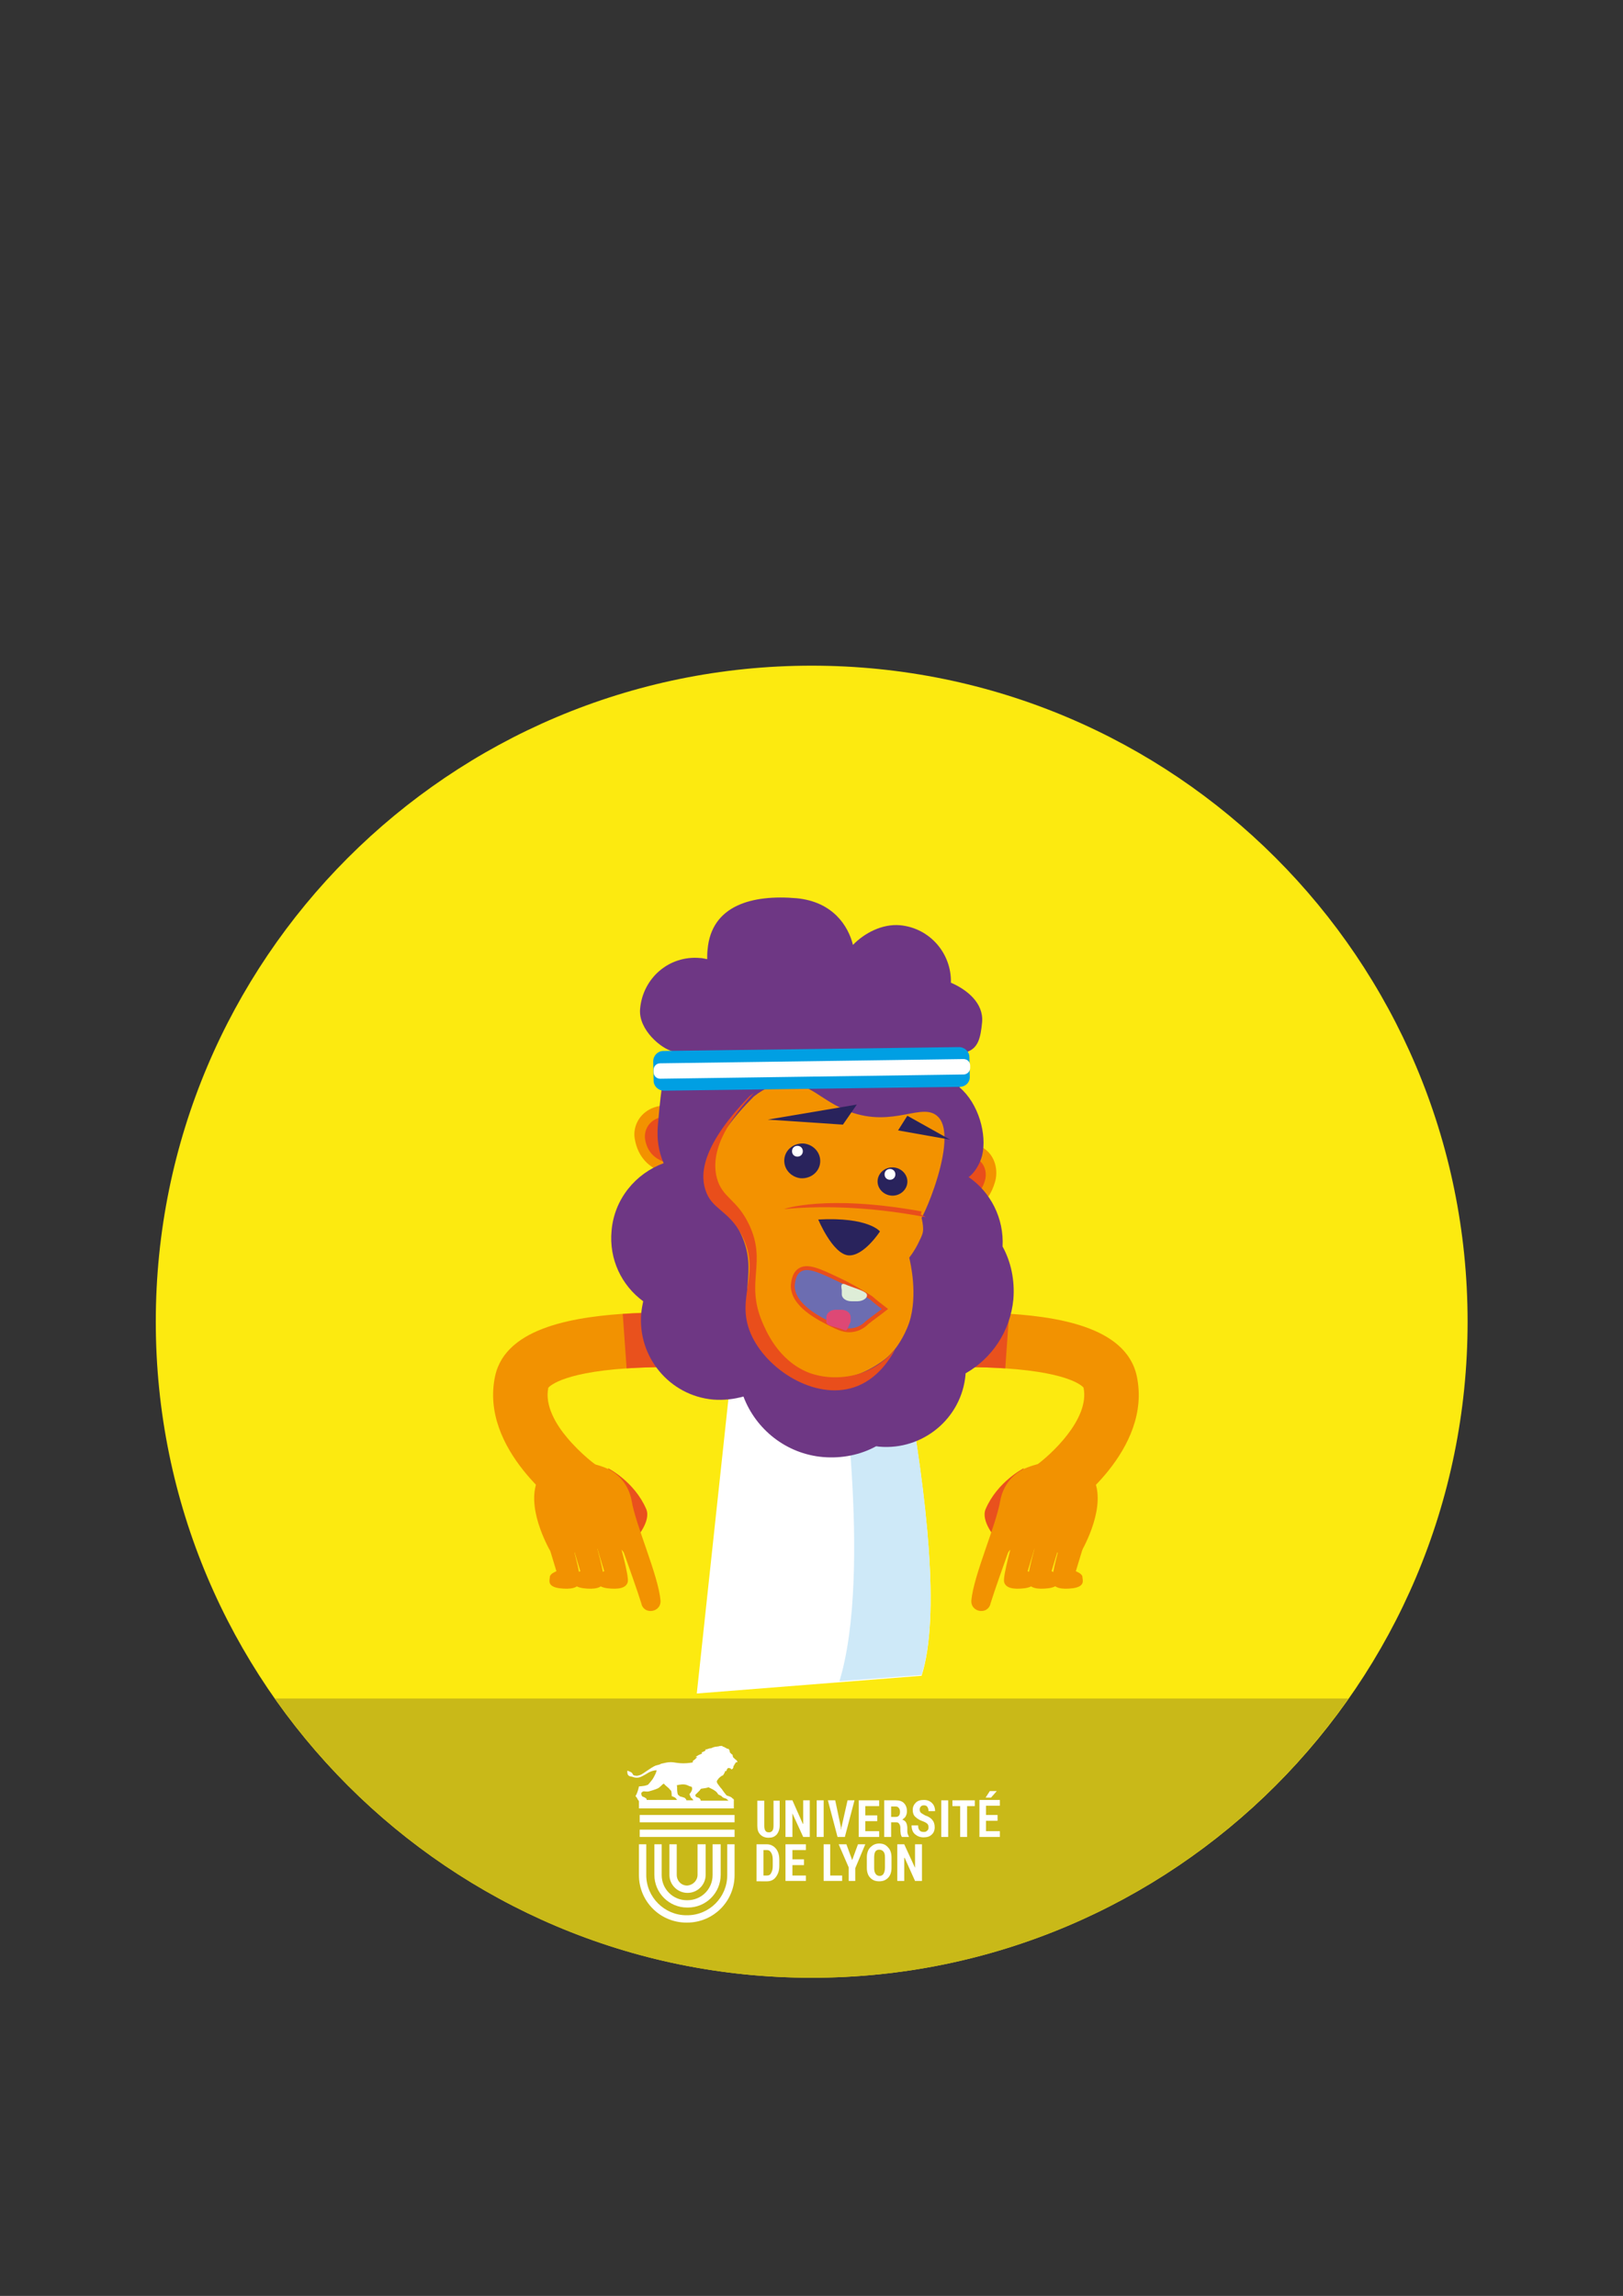<?xml version="1.0" encoding="utf-8"?>
<!-- Generator: Adobe Illustrator 22.1.0, SVG Export Plug-In . SVG Version: 6.00 Build 0)  -->
<svg version="1.1" id="Calque_1" xmlns="http://www.w3.org/2000/svg" xmlns:xlink="http://www.w3.org/1999/xlink" x="0px" y="0px"
	 viewBox="0 0 420.9 595.3" style="enable-background:new 0 0 420.9 595.3;" xml:space="preserve">
<rect x="0" y="0" width="420.9" height="595.3" fill="#333333" stroke="none"/>
<style type="text/css">
	.st0{clip-path:url(#SVGID_2_);fill:#FCEA10;}
	.st1{clip-path:url(#SVGID_4_);}
	.st2{fill:#F29201;}
	.st3{fill:#E9511D;}
	.st4{fill:#FFFFFF;}
	.st5{fill:#CEE9F8;}
	.st6{fill:#F39200;}
	.st7{fill:#E94E1B;}
	.st8{fill:#6E3784;}
	.st9{display:none;}
	.st10{display:inline;fill:#F39200;}
	.st11{display:inline;fill:#E94E1B;}
	.st12{fill:#29235C;}
	.st13{fill:#FFFFFF;stroke:#FFFFFF;stroke-miterlimit:10;}
	.st14{display:inline;fill:#FFFFFF;}
	.st15{display:none;fill:#E94E1B;}
	.st16{fill:#6C6DB1;stroke:#E94E1B;stroke-miterlimit:10;}
	.st17{fill:#DE4875;}
	.st18{fill:#DEEDD7;}
	.st19{fill:#009FE3;}
	.st20{clip-path:url(#SVGID_4_);fill:#C9B918;}
</style>
<g id="rond">
	<defs>
		<rect id="SVGID_1_" width="420.9" height="595.3"/>
	</defs>
	<clipPath id="SVGID_2_">
		<use xlink:href="#SVGID_1_"  style="overflow:visible;"/>
	</clipPath>
	<path class="st0" d="M40.4,342.7c0-93.9,76.1-170.1,170.1-170.1s170.1,76.1,170.1,170.1s-76.1,170.1-170.1,170.1
		S40.4,436.6,40.4,342.7"/>
</g>
<g>
	<defs>
		<rect id="SVGID_3_" width="420.9" height="595.3"/>
	</defs>
	<clipPath id="SVGID_4_">
		<use xlink:href="#SVGID_3_"  style="overflow:visible;"/>
	</clipPath>
	<g id="tony" class="st1">
		<path id="right-arm" class="st2" d="M150.7,393c-1.4,0-2.8-0.4-4-1.3c-0.9-0.6-22.4-15.8-18.3-34.9c2.8-13,21.6-15.5,35.5-16.3
			c13.8-0.7,27,0.4,27.6,0.4c3.9,0.3,6.8,3.8,6.5,7.7s-3.8,6.8-7.7,6.5c-0.1,0-11.7-1-24-0.5c-20,0.8-23.7,4.8-24.1,5.2
			c-1,4.7,2.1,9.7,4.9,13c3.6,4.3,7.6,7.2,7.7,7.2c3.2,2.2,4,6.7,1.7,9.9C155.2,392,153,393,150.7,393"/>
		<g id="right-hand">
			<path id="rigth-finger5" class="st3" d="M157.7,380.7c0,0,6.8,3.4,9.9,10.6c1.3,3.1-2.6,7.5-2.6,7.5L157.7,380.7z"/>
			<path id="rigth-finger4" class="st2" d="M142.5,401.8c-2.1-3.9-7.2-15.1-1-21c0,0,6.6-3.7,15.3-0.3c3.7,1.4,6.3,4.7,7,8.6
				c1.1,6.5,6.9,19.3,7.5,25.9c0.2,2.9-3.9,3.8-4.9,1.1c0,0,0-0.1,0-0.1c-1.2-3.9-3.5-10.2-4.5-13.1c-0.9-2.9-6.6-1.3-6.6-1.3
				l-10.5,1.6C144,403.1,143,402.6,142.5,401.8"/>
			<path id="rigth-finger3" class="st2" d="M142.7,398.4l-0.1,3.4l1.7,5.6c0,0-1.6,0.6-1.7,1.4c0,0.8-0.9,2.5,2.4,3
				c3.2,0.4,5-0.1,5.4-1.6c0.4-1.6-2.4-11.2-2.4-11.2L142.7,398.4z"/>
			<path id="rigth-finger2" class="st2" d="M148.9,398.4l-0.1,3.4l1.7,5.6c0,0-1.6,0.6-1.7,1.4c0,0.8-0.9,2.5,2.4,3
				c3.2,0.4,5-0.1,5.4-1.6c0.4-1.6-2.4-11.2-2.4-11.2L148.9,398.4z"/>
			<path id="rigth-finger1" class="st2" d="M155.1,398.4l-0.1,3.4l1.7,5.6c0,0-1.6,0.6-1.7,1.4c0,0.8-0.9,2.5,2.4,3
				c3.2,0.4,5-0.1,5.4-1.6c0.4-1.6-2.4-11.2-2.4-11.2L155.1,398.4z"/>
		</g>
		<path id="left-arm" class="st2" d="M272.5,393c-2.2,0-4.5-1.1-5.8-3c-2.2-3.2-1.4-7.6,1.8-9.9c3.8-2.7,14.2-12.1,12.5-20.3
			c-0.3-0.4-4-4.4-24.1-5.2c-12.2-0.5-23.8,0.5-24,0.5c-3.9,0.3-7.3-2.6-7.7-6.5c-0.3-3.9,2.6-7.3,6.5-7.7c0.6,0,13.8-1.2,27.6-0.4
			c13.9,0.7,32.7,3.2,35.5,16.3c4.1,19.2-17.4,34.3-18.3,34.9C275.3,392.6,273.9,393,272.5,393"/>
		<g id="left-hand">
			<path id="left-finger5" class="st3" d="M265.5,380.7c0,0-6.8,3.4-9.9,10.6c-1.3,3.1,2.6,7.5,2.6,7.5L265.5,380.7z"/>
			<path id="left-finger4" class="st2" d="M280.7,401.8c2.1-3.9,7.2-15.1,1-21c0,0-6.6-3.7-15.3-0.3c-3.7,1.4-6.3,4.7-7,8.6
				c-1.1,6.5-6.9,19.3-7.5,25.9c-0.2,2.9,3.9,3.8,4.9,1.1c0,0,0-0.1,0-0.1c1.2-3.9,3.5-10.2,4.5-13.1c0.9-2.9,6.6-1.3,6.6-1.3
				l10.5,1.6C279.2,403.1,280.2,402.6,280.7,401.8"/>
			<path id="left-finger3" class="st2" d="M280.6,398.4l0.1,3.4l-1.7,5.6c0,0,1.6,0.6,1.7,1.4c0,0.8,0.9,2.5-2.4,3
				c-3.2,0.4-5-0.1-5.4-1.6c-0.4-1.6,2.4-11.2,2.4-11.2L280.6,398.4z"/>
			<path id="left-finger2" class="st2" d="M274.3,398.4l0.1,3.4l-1.7,5.6c0,0,1.6,0.6,1.7,1.4c0,0.8,0.9,2.5-2.4,3
				c-3.2,0.4-5-0.1-5.4-1.6c-0.4-1.6,2.4-11.2,2.4-11.2L274.3,398.4z"/>
			<path id="left-finger1" class="st2" d="M268.1,398.4l0.1,3.4l-1.7,5.6c0,0,1.6,0.6,1.7,1.4c0,0.8,0.9,2.5-2.4,3
				c-3.2,0.4-5-0.1-5.4-1.6c-0.4-1.6,2.4-11.2,2.4-11.2L268.1,398.4z"/>
		</g>
		<g id="tshirt">
			<path class="st4" d="M180.7,439.1l10.4-96.8l33-34.3c0,0,24.8,95.6,14.9,126.5L180.7,439.1z"/>
			<path class="st5" d="M191,342.3l-2.1,17.5c10.2-1,20.2-4.1,28.6-10.8c0,0,8.9,58.3,0.2,86.9l21.3-1.6
				c9.9-30.9-14.9-126.5-14.9-126.5L191,342.3z"/>
			<path class="st3" d="M232.9,355.1l-1.2-14.1c0.6-0.1,15.4-1.3,30-0.3l-1,14.1C247.2,353.9,233.1,355.1,232.9,355.1"/>
			<path class="st3" d="M190.3,355.1c-0.1,0-14.3-1.2-27.8-0.3l-1-14.1c14.7-1,29.4,0.2,30,0.3L190.3,355.1z"/>
		</g>
		<g id="ears">
			<g id="left-ear">
				<path class="st6" d="M244.9,297.9l1,16c0,0,9.1,2.7,12.1-7.3C259.7,301.2,255.7,293.4,244.9,297.9"/>
				<path class="st7" d="M247.3,300.8l0.6,9.9c0,0,5.6,1.7,7.5-4.5C256.5,302.8,254,298,247.3,300.8"/>
			</g>
			<g id="right-ear">
				<path id="right-ear-outside" class="st6" d="M182,289.3l-4.4,15.5c0,0-11.3,0.8-13-9.6C163.7,289.6,169.9,282.7,182,289.3"/>
				<path id="right-ear-inside" class="st7" d="M179,291.4l-3,10.4c0,0-7.6,0.5-8.7-6.4C166.7,291.5,170.9,286.9,179,291.4"/>
			</g>
		</g>
		<path id="mane" class="st8" d="M262.8,336.9c0.4-4.9-0.6-9.7-2.8-13.7c0.4-7.3-3.1-14.1-8.8-18c1.6-1.1,3-3.6,3.5-5.6
			c1.3-5.4-0.9-13.5-5.9-17.7c2.1-1.8,0-4.5,0.3-7.5c0.1-1.1,2-0.7,1.8-1.7c2.7-1,3.4-3.4,3.8-7.7c0.4-4.9-3.9-8.4-8.1-10.2
			c0.2-7.6-5.5-14.2-13.2-14.9c-4.6-0.4-9.2,2-12.2,5.1c-1.2-4.9-5.2-11.2-14.6-12.1c-11.5-1-22.1,1.8-23.1,13.3
			c-0.1,0.9-0.1,1.7-0.1,2.5c-0.6-0.1-1.3-0.3-1.9-0.3c-8-0.7-14.8,5.2-15.5,13.2c-0.5,5.4,5.6,10.4,8.5,11
			c-2.7,3.1-3.5,14.9-3.9,19.3c-0.3,3.4,0.2,6.7,1.5,9.7c-7.3,2.7-12.8,9.3-13.5,17.5c-0.7,7.4,2.6,14.2,8.2,18.3
			c-0.2,1-0.4,2-0.5,3.1c-1,11.3,7.3,21.4,18.7,22.4c2.7,0.2,5.3-0.1,7.8-0.8c3.2,8.5,11.1,14.9,20.7,15.7c4.9,0.4,9.7-0.6,13.7-2.8
			c0.3,0,0.6,0.1,0.8,0.1c11.3,1,21.4-7.3,22.4-18.7c0-0.1,0-0.2,0-0.3C257.1,352.3,262,345.3,262.8,336.9"/>
		<g id="full-face">
			<g id="reverse-face" class="st9">
				<path id="face-in_1_" class="st6" d="M201.2,325.7c-1.1-0.4-2.1-0.8-3-1.5c-3.7-2.7-10.1-8.9,0.6-14.5c0,0-4.1-16.2,0.4-21.6
					c4.5-5.4,11.2-1.8,15.2-2.2c4-0.4,11-11.8,20.9-3.5c21.8,27.4,2,23.1,0.9,31.7c-1.1,9.1,2.5,13.7-1.1,22.9
					c-6.8,17.4-25,23.4-26.9,1.7c0,0-1.2-8.1-2.4-10C204.6,326.9,201.2,325.7,201.2,325.7"/>
				<path id="reverse-face-in" class="st10" d="M237.5,324.5c1.1-0.4-0.9-4.8,0-5.5c3.7-2.7,3.2-6.5,3.4-15.5c0,0-0.9-2.2-5.4-7.6
					c-4.5-5.4-3.2-7.8-7.2-8.2c-4-0.4-26.5-12.1-23.9,0.5c6,28.6-3.1,17.4-8.9,27.9c-4.4,8,8.5,13.5,12.1,22.7
					c6.8,17.4,25,23.4,26.9,1.7c0,0,1.2-5.1,2.4-7c1.2-1.9,1.6-6.1,1.6-6.1"/>
				<path id="reverse-face-out" class="st11" d="M232.6,334.2c3.6-9.2,0-13.8,1.1-22.9c1-8.4,19.8-4.5,0.7-29.6
					c0.3,0.2,0.6,0.5,0.9,0.7c21.8,27.4,2,23.1,0.9,31.7c-1.1,9.1,2.5,13.7-1.1,22.9c-5.6,14.4-19,21-24.7,10.4
					C216.8,351.5,227.7,346.7,232.6,334.2"/>
			</g>
			<g id="face">
				<path id="face-in_3_" class="st6" d="M232.1,349.8c-0.4,0.5-1.3,1.6-2.7,2.7c0,0-2.6,2.1-6,3.5c-11.8,4.5-20.4-1.2-20.4-1.2
					c-4.2-2.6-6-6.4-7.2-9c-4.8-10.4,0.9-15.7-3.5-25.5c-3-6.8-6.8-6.5-8.3-11.7c-1.5-5.4,0.3-13.1,11.5-24.3c2.9-2.3,5.5-3.2,8-3.4
					c6.6-0.3,9.3,4.5,16.7,7.3c11.7,4.4,19.2-2.8,23.2,1.5c5.9,6.4-7.2,33.4-4.6,25.2c0.1,0.3,0.1,0.6,0.2,0.9
					c0.1,0.4,0.4,1.8,0.4,2.8c0,1.1-0.3,1.8-1,3.2c-0.5,1.1-1.3,2.6-2.6,4.3c0.3,1.3,2.3,9.7,0,16.8
					C234.4,347,232.1,349.8,232.1,349.8z"/>
				<path id="face-out" class="st7" d="M197.6,342.6c-4.3-10.4,1.3-15.2-3.3-25c-3.2-6.8-7-6.9-8.4-12.2c-2-7.7,3.9-15.9,9.6-22
					c-0.4,0.3-0.7,0.5-1.1,0.8c-12,12.4-12.9,19.8-11.5,24.2c1.6,5.3,6,5.2,9.5,11.9c5.2,10-1.8,15.9,2.3,25.5
					c4,9.3,16.6,17.3,26.8,13.9c6.1-2,9.4-7.5,10.7-9.9c-1.2,1.5-3.9,4.3-8.2,6c-1,0.4-7.4,2.7-14.3,0.1
					C201.7,352.7,198.6,344.9,197.6,342.6z"/>
			</g>
			<path id="snout" class="st12" d="M212.2,316.2c0,0,3.7,8.9,7.8,9.3c4,0.3,8.2-6.2,8.2-6.2S225.3,315.5,212.2,316.2"/>
			<path id="nose" class="st7" d="M240.1,315.6c-0.4-0.2-0.9-0.5-1.3-0.7c0,0,0.1-0.3,0.2-0.8c-25-4.5-35.7-0.6-35.7-0.6
				C211.8,312.7,224.4,312.6,240.1,315.6"/>
			<g id="eyes">
				<g id="left-eye">
					<polygon id="left-eyebrow" class="st12" points="235.3,289.3 232.9,293.1 246.4,295.5 					"/>
					<path id="left-eyeball" class="st12" d="M235.3,306.7c0.2-2-1.4-3.8-3.5-4s-4,1.3-4.2,3.3c-0.2,2,1.4,3.8,3.5,4
						C233.2,310.2,235.1,308.7,235.3,306.7"/>
					<circle class="st13" cx="230.8" cy="304.5" r="0.9"/>
				</g>
				<g id="right-eye">
					<polygon id="right-eyebrow" class="st12" points="199.1,290.3 222.2,286.4 218.6,291.6 					"/>
					<path id="right-eyeball" class="st12" d="M212.7,301.4c0.2-2.5-1.7-4.6-4.2-4.9c-2.6-0.2-4.9,1.6-5.1,4.1
						c-0.2,2.5,1.7,4.6,4.2,4.9C210.2,305.7,212.5,303.9,212.7,301.4"/>
					<circle class="st13" cx="206.8" cy="298.5" r="0.9"/>
				</g>
			</g>
			<g id="big_mouth" class="st9">
				<path id="big-mouth-out" class="st11" d="M232.5,330.8c-0.2,0.5-0.2,2.5-1.7,6.2c-1.5,3.7-5.4,3.1-11.1,0.3
					c-5.7-2.9-10.1-8.8-9.9-12.9c0.3-4.1,2.3-5.9,5.2-5.8c2.9,0.2,6.8,4.7,16.4,7.1c3.4,0.9,6,0.7,7.9,0.1c-1.5,1.4-3,2.3-3,2.3
					L232.5,330.8z"/>
				<path id="big-mouth-in" class="st14" d="M235.3,327.7c0,0-8.6-0.7-14.1-4.5c-5.4-3.8-9.8-4.1-10.1,1.2
					c-0.3,5.2,8.2,11.7,14,13.3c5.8,1.6,5.2-3.4,5.2-3.4l1-4.4L235.3,327.7z"/>
			</g>
			<g id="small-mouth">
				<path id="small-mouth-out" class="st15" d="M230.4,329.1c-0.5,1.1-1.1,1.9-1.6,2.4c-0.4,0.5-0.9,1.1-1.8,1.8
					c0,0-0.8,0.6-1.9,1.1c-0.9,0.4-4.2,1.7-7.5,1.1c-5.9-1-10.2-7.6-9.9-12.9c0.2-2.6,1-4.3,2.4-5.1c0.7-0.4,1.5-0.6,2.8-0.6
					c4.1,0,7.4,1.8,10,3.3c1,0.6,2.4,1.5,4.1,2.8c1.1,1.1,2.3,2.2,3.4,3.3C230.4,327.2,230.4,328.2,230.4,329.1z"/>
				<g>
					<path id="small-mouth-in" class="st16" d="M225.9,336.5c-3.3-2.1-6.2-3.7-8.4-4.7c-5-2.4-8.1-3.8-10.1-2.5
						c-1.7,1.1-1.7,3.5-1.8,3.9c-0.2,5.2,6.8,8.7,10.5,10.5c2,1,3.6,1.5,5.4,1.1c1.6-0.3,2.8-1.3,3.4-1.9c1.5-1.2,3.1-2.3,4.6-3.5
						C228.2,338.4,227,337.5,225.9,336.5z"/>
					<path id="tongue" class="st17" d="M218.2,344.6c-1.9-0.7-3.9-0.8-3.9-1.9v-1.2c0-1,1.1-1.9,2.4-1.9h1.5c1.3,0,2.4,0.8,2.4,1.9
						v1.2C219.4,345.1,220,345.3,218.2,344.6z"/>
					<path id="teeth" class="st18" d="M222.4,337.4h-1.6c-1.4,0-2.5-0.8-2.5-1.8v-1.1c0-0.4-0.6-2.2,1.1-1.4
						c1.3,0.6,5.1,1.6,5.4,2.5S223.8,337.4,222.4,337.4z"/>
				</g>
			</g>
		</g>
		<g id="band">
			<path class="st19" d="M248.9,281.8l-76.7,1c-1.5,0-2.7-1.2-2.7-2.6l-0.1-5c0-1.5,1.2-2.7,2.6-2.7l76.7-1c1.5,0,2.7,1.2,2.7,2.6
				l0.1,5C251.6,280.6,250.4,281.8,248.9,281.8"/>
			<path class="st4" d="M249.9,278.6l-78.7,1.1c-0.9,0-1.7-0.7-1.7-1.7l0-0.6c0-0.9,0.7-1.7,1.7-1.7l78.7-1.1c0.9,0,1.7,0.7,1.7,1.7
				l0,0.6C251.6,277.8,250.8,278.6,249.9,278.6"/>
		</g>
	</g>
	<path id="encoche" class="st20" d="M71.3,440.4c30.8,43.8,81.6,72.4,139.2,72.4c57.6,0,108.4-28.6,139.2-72.4H71.3z"/>
	<g id="logo-udl" class="st1">
		<path class="st4" d="M202.2,466.8v6.5c0,1-0.3,1.8-0.8,2.4c-0.6,0.6-1.2,0.8-2.1,0.8c-0.9,0-1.6-0.3-2.1-0.8
			c-0.6-0.6-0.8-1.3-0.8-2.3v-6.5h1.8v6.5c0,0.6,0.1,1,0.3,1.3c0.2,0.3,0.5,0.4,0.9,0.4c0.4,0,0.6-0.1,0.9-0.4
			c0.2-0.3,0.3-0.7,0.3-1.3v-6.5H202.2z"/>
		<polygon class="st4" points="210,476.3 208.3,476.3 205.5,470.2 205.5,470.3 205.5,476.3 203.7,476.3 203.7,466.8 205.5,466.8 
			208.2,472.9 208.3,472.9 208.3,466.8 210,466.8 		"/>
		<rect x="211.8" y="466.8" class="st4" width="1.8" height="9.5"/>
		<polygon class="st4" points="218.1,473.9 218.1,474.3 218.2,474.3 218.2,473.9 219.8,466.8 221.6,466.8 219.1,476.3 217.2,476.3 
			214.7,466.8 216.6,466.8 		"/>
		<polygon class="st4" points="227.5,472.2 224.4,472.2 224.4,474.8 228,474.8 228,476.3 222.7,476.3 222.7,466.8 228,466.8 
			228,468.3 224.4,468.3 224.4,470.7 227.5,470.7 		"/>
		<path class="st4" d="M231.1,472.5v3.8h-1.8v-9.5h3c0.9,0,1.6,0.2,2.1,0.7c0.5,0.5,0.8,1.2,0.8,2.1c0,0.5-0.1,0.9-0.3,1.3
			c-0.2,0.4-0.5,0.6-0.9,0.9c0.5,0.2,0.8,0.4,1,0.8c0.2,0.4,0.3,0.9,0.3,1.4v0.7c0,0.3,0,0.5,0.1,0.8c0.1,0.3,0.2,0.5,0.3,0.7v0.1
			h-1.8c-0.1-0.1-0.2-0.4-0.3-0.7c0-0.3-0.1-0.6-0.1-1V474c0-0.5-0.1-0.8-0.3-1.1c-0.2-0.3-0.4-0.4-0.8-0.4H231.1z M231.1,471.1h1.2
			c0.4,0,0.6-0.1,0.8-0.3c0.2-0.2,0.3-0.6,0.3-1c0-0.4-0.1-0.8-0.3-1c-0.2-0.3-0.5-0.4-0.8-0.4h-1.2V471.1z"/>
		<path class="st4" d="M240.8,473.8c0-0.4-0.1-0.7-0.3-0.9c-0.2-0.2-0.5-0.4-1-0.6c-0.9-0.3-1.6-0.7-2.1-1.2
			c-0.5-0.4-0.7-1.1-0.7-1.8c0-0.8,0.3-1.4,0.8-1.9c0.5-0.5,1.2-0.7,2.1-0.7c0.9,0,1.6,0.3,2.1,0.8c0.5,0.5,0.8,1.2,0.8,2.1l0,0
			h-1.7c0-0.4-0.1-0.8-0.3-1.1c-0.2-0.3-0.5-0.4-0.9-0.4c-0.4,0-0.6,0.1-0.8,0.3c-0.2,0.2-0.3,0.5-0.3,0.8c0,0.3,0.1,0.6,0.3,0.8
			c0.2,0.2,0.6,0.4,1.1,0.7c0.9,0.3,1.5,0.7,1.9,1.2c0.4,0.5,0.6,1.1,0.6,1.9c0,0.8-0.3,1.5-0.8,1.9c-0.5,0.5-1.2,0.7-2.1,0.7
			c-0.9,0-1.6-0.3-2.2-0.8c-0.6-0.5-0.9-1.3-0.9-2.3l0,0h1.7c0,0.6,0.1,1,0.4,1.3c0.2,0.3,0.6,0.4,1.1,0.4c0.4,0,0.6-0.1,0.8-0.3
			C240.7,474.5,240.8,474.2,240.8,473.8"/>
		<rect x="244.1" y="466.8" class="st4" width="1.8" height="9.5"/>
		<polygon class="st4" points="252.8,468.3 250.8,468.3 250.8,476.3 249,476.3 249,468.3 247,468.3 247,466.8 252.8,466.8 		"/>
		<path class="st4" d="M254,466.8v9.5h5.3v-1.5h-3.6v-2.7h3v-1.5h-3v-2.4h3.6v-1.5H254z M256.7,464.4l-1.1,1.7l1.4,0l1.5-1.7l0,0
			H256.7z"/>
		<path class="st4" d="M196.2,487.7v-9.5h2.7c0.9,0,1.7,0.4,2.3,1.1c0.6,0.7,0.9,1.7,0.9,2.9v1.6c0,1.2-0.3,2.1-0.9,2.9
			s-1.4,1.1-2.3,1.1H196.2z M198,479.7v6.6h0.9c0.5,0,0.9-0.2,1.1-0.7c0.3-0.5,0.4-1.1,0.4-1.8v-1.6c0-0.7-0.1-1.3-0.4-1.8
			s-0.6-0.7-1.1-0.7H198z"/>
		<polygon class="st4" points="208.5,483.6 205.5,483.6 205.5,486.3 209,486.3 209,487.7 203.7,487.7 203.7,478.2 209,478.2 
			209,479.7 205.5,479.7 205.5,482.1 208.5,482.1 		"/>
		<polygon class="st4" points="215.3,486.3 218.4,486.3 218.4,487.7 213.6,487.7 213.6,478.2 215.3,478.2 		"/>
		<polygon class="st4" points="221,482.3 221,482.3 222.5,478.2 224.4,478.2 221.8,484.4 221.8,487.7 220.1,487.7 220.1,484.2 
			217.5,478.2 219.5,478.2 		"/>
		<path class="st4" d="M231.2,484.3c0,1.1-0.3,2-0.9,2.6c-0.6,0.6-1.3,0.9-2.3,0.9c-1,0-1.7-0.3-2.3-0.9c-0.6-0.6-0.9-1.5-0.9-2.6
			v-2.7c0-1.1,0.3-2,0.9-2.6c0.6-0.6,1.3-1,2.3-1c1,0,1.7,0.3,2.3,1c0.6,0.6,0.9,1.5,0.9,2.6V484.3z M229.5,481.6
			c0-0.7-0.1-1.2-0.4-1.5c-0.2-0.3-0.6-0.5-1.1-0.5c-0.5,0-0.8,0.2-1,0.5c-0.2,0.3-0.3,0.9-0.3,1.5v2.7c0,0.7,0.1,1.2,0.4,1.6
			c0.2,0.3,0.6,0.5,1,0.5c0.5,0,0.8-0.2,1-0.5c0.2-0.3,0.4-0.9,0.4-1.6V481.6z"/>
		<polygon class="st4" points="239.1,487.7 237.3,487.7 234.6,481.7 234.5,481.7 234.5,487.7 232.7,487.7 232.7,478.2 234.5,478.2 
			237.3,484.3 237.3,484.3 237.3,478.2 239.1,478.2 		"/>
		<path class="st4" d="M188.6,478.2c0,3.5,0,7.9,0,8c0,5.7-4.6,10.4-10.4,10.4c0,0,0,0-0.1,0h0h0c0,0,0,0-0.1,0
			c-5.7,0-10.4-4.7-10.4-10.4c0,0,0-4.5,0-8h-1.9c0,3.4,0,7.9,0,8c0,6.8,5.5,12.3,12.3,12.3c0,0,0,0,0.1,0s0,0,0.1,0
			c6.8,0,12.3-5.5,12.3-12.3c0,0,0-4.5,0-8H188.6z"/>
		<path class="st4" d="M184.8,478.2c0,3.5,0,7.9,0,8c0,3.6-2.9,6.5-6.5,6.5c0,0,0,0-0.1,0h0h0c0,0,0,0-0.1,0c-3.6,0-6.5-2.9-6.5-6.5
			c0,0,0-4.5,0-8h-1.9l0,5.9c0,1.2,0,2,0,2c0,4.7,3.8,8.5,8.5,8.5c0,0,0,0,0.1,0c0,0,0,0,0.1,0c4.7,0,8.5-3.8,8.5-8.5c0,0,0-0.8,0-2
			l0-5.9H184.8z"/>
		<path class="st4" d="M180.9,478.2c0,3.5,0,7.9,0,7.9c0,1.5-1.2,2.7-2.7,2.8v0h0h0v0c-1.5,0-2.7-1.2-2.7-2.8c0,0,0-4.4,0-7.9h-1.9
			c0,3.5,0,7.9,0,7.9c0,2.6,2.1,4.7,4.7,4.7h0h0c2.6,0,4.7-2.1,4.7-4.7c0,0,0-4.4,0-7.9H180.9z"/>
		<rect x="165.9" y="474.4" class="st4" width="24.6" height="1.9"/>
		<rect x="165.9" y="470.6" class="st4" width="24.6" height="1.9"/>
		<path class="st4" d="M191.1,456.6c0,0,0-0.1-0.1-0.2c-0.1-0.1-0.3-0.2-0.4-0.3c-0.1-0.1-0.2-0.2-0.3-0.3c-0.1,0-0.2-0.2-0.2-0.3
			c-0.1,0-0.1-0.3-0.1-0.4c0,0,0-0.1-0.1-0.2c-0.1,0-0.2-0.1-0.3-0.2c-0.1-0.1-0.3-0.3-0.3-0.3s-0.1-0.4-0.1-0.5
			c-0.1-0.2-0.1-0.3-0.2-0.3c0-0.1-0.1-0.1-0.1-0.2c0,0-0.1,0-0.2,0.1c0,0-0.2-0.2-0.5-0.3c-0.2-0.1-0.5-0.3-0.6-0.3
			c-0.1,0-0.3-0.1-0.3-0.2c0,0-0.2,0-0.3,0c-0.1,0-0.4,0-0.6,0.1c-0.2,0-0.6,0.1-0.7,0.1c-0.2,0-0.2,0-0.5,0.1c0,0-0.2,0-0.3,0.1
			c-0.1,0-0.3,0.1-0.5,0.2c-0.2,0-0.4,0-0.6,0.1c-0.1,0-0.5,0.2-0.7,0.2c-0.1,0-0.2,0-0.2,0s0,0.1,0.1,0.2c0,0-0.1,0.1-0.2,0.2
			c-0.1,0.1-0.3,0.1-0.4,0.2c-0.2,0.1-0.5,0.2-0.5,0.2c0,0,0.1,0.1,0.2,0.2c0,0,0,0-0.1,0.1c-0.2,0.1-0.5,0.2-0.7,0.3
			c-0.2,0.1-0.4,0.2-0.5,0.3c-0.2,0.1-0.2,0.1-0.3,0.2c-0.1,0.1-0.1,0.1-0.1,0.1s0.1,0,0.2,0c0.1,0,0.2,0,0.2,0s0,0.1-0.1,0.1
			c-0.1,0.1-0.2,0.2-0.4,0.4c-0.1,0.1-0.2,0.2-0.4,0.3c-0.1,0.1-0.3,0.3-0.3,0.3l0.1,0.1l0,0.1c-0.1,0-0.1,0.1-0.2,0.1
			c-0.1,0-1.1,0.2-2.2,0.2c-1.8,0-2.4-0.3-3.3-0.3c-0.9,0-1.6,0.2-2.5,0.4c-0.2,0.1-0.3,0.1-0.4,0.2c-0.4,0.1-0.7,0.2-1.1,0.3
			c-1.2,0.5-3.3,2.2-3.9,2.4c-0.6,0.2-0.9,0.3-1.3,0.2c-0.4,0-0.6-0.2-0.6-0.2s-0.2-0.4-0.4-0.6c-0.3-0.2-1.1-0.5-1.1-0.5
			s-0.1,0.5,0.1,1c0.3,0.6,1,0.5,1.2,0.6c0.4,0.2,1.4,0.4,2.2,0c0.7-0.3,1.5-0.8,2-1.1c0.5-0.3,1.4-0.6,2.1-0.6
			c0,0.1-0.1,0.2-0.1,0.4c-0.2,0.6-0.9,1.9-1.1,2.1c-0.2,0.3-0.9,1.1-1,1.2c-0.1,0.1-0.4,0.2-0.8,0.3c-0.4,0.1-1.6,0.2-1.6,0.2
			s-0.2,1-0.5,1.7c-0.1,0.3-0.4,0.8-0.4,0.8s0.4,0.4,0.6,0.9c0.1,0.1,0.2,0.3,0.3,0.4v1.8h0v0.1h24.6v-1.9h0c0-0.1,0.1-0.5-0.2-0.6
			c-0.4-0.2-0.1-0.3-0.9-0.6c-0.2-0.1-0.7-0.2-0.8-0.3c-0.1-0.1-0.9-1.1-1.2-1.6c-0.4-0.4-1.1-1.4-1.1-1.4l-0.2-0.4l0-0.3
			c0,0,0.1-0.1,0.1-0.2c0.1-0.1,0.3-0.4,0.4-0.5c0.1-0.3,0.1,0,0.2-0.2c0.1-0.1,0.3-0.3,0.4-0.3c0.1-0.1,0.3-0.3,0.3-0.3
			s0,0.1,0,0.2c0,0,0.1-0.1,0.2-0.2c0.1-0.1,0.1-0.2,0.2-0.3c0.1-0.1,0.2-0.4,0.3-0.6c0.1-0.2,0.1-0.2,0.2-0.3c0,0,0.1,0.1,0.1,0.2
			c0,0,0.1-0.1,0.1-0.2c0-0.1,0.1-0.2,0.1-0.3c0.1-0.1,0.1-0.2,0.2-0.3c0.1,0,0.2-0.1,0.3-0.1c0.1,0,0.2,0.1,0.3,0.1
			c0.1,0,0.2,0,0.2,0.1c0.1,0.1,0.2,0.2,0.2,0.2s0,0,0.1-0.1c0.1,0,0.1,0,0.2-0.1c0.1-0.1,0.1-0.1,0.1-0.2c0.1-0.1,0.1-0.1,0.1-0.3
			c0-0.1,0-0.2,0-0.2c0.1-0.1,0.2-0.1,0.2-0.2c0.1-0.1,0-0.2,0.1-0.2c0,0,0-0.1,0-0.1s0.2-0.1,0.2-0.2c0-0.1,0-0.2,0.1-0.2
			C191.4,456.9,191.3,456.7,191.1,456.6 M178.3,462.9c0.2,0.1,0.6,0.3,1.1,0.4c0,0.1,0.1,0.3,0.1,0.5c0,0.6-0.7,1.4-0.7,1.4
			s0.3,0.8,0.4,0.9c0.1,0.1,0.4,0.3,0.5,0.5c0,0.1,0.1,0.1,0.1,0.2H178c0-0.2-0.1-0.3-0.2-0.4c-0.1-0.1-0.2-0.3-0.4-0.3
			c-0.8-0.3-0.8-0.2-1-0.3c-0.2-0.1-0.5-0.4-0.6-0.5c-0.1-0.2-0.2-0.9-0.2-1.5c0-0.4,0-0.7-0.1-0.9
			C176.3,462.7,177.4,462.5,178.3,462.9 M166.8,464.5c0.2-0.1,0.8,0.1,1.4,0c0.8-0.2,2-0.6,2.4-0.8c0.4-0.2,1-0.8,1.2-1
			c0.2-0.2,0.4-0.2,0.4-0.2s0.2,0.3,0.7,0.7c0.5,0.4,0.7,0.6,0.8,0.8c0.2,0.1,0.4,0.4,0.4,0.5c0.1,0.4,0.1,1.2,0.1,1.2
			s0.8,0.3,1,0.5c0.2,0.2,0.3,0.4,0.4,0.5h-7.9c0-0.1,0-0.4-0.3-0.5c-0.2-0.1-0.2-0.2-0.6-0.3c-0.2-0.1-0.3-0.1-0.4-0.4
			c-0.1-0.2-0.1-0.6-0.1-0.6S166.5,464.6,166.8,464.5 M186.3,465.3c0,0,0.8,0.3,1,0.6c0.1,0.2,0.8,0.4,0.8,0.4s0.2,0,0.5,0.3
			c0.2,0.2,0.3,0.3,0.4,0.3h-7.3c0-0.1,0-0.3-0.1-0.4c-0.1-0.1-0.2-0.2-0.3-0.3c-0.5-0.2-0.6-0.2-0.8-0.3c-0.1-0.1-0.2-0.5-0.2-0.5
			s0.9-0.9,1.1-1.1c0.2-0.3,0.3-0.4,0.4-0.5c0.7-0.1,1.4-0.2,1.7-0.3c0.1,0,0.1-0.1,0.2-0.1c0.1,0,0.1,0.1,0.2,0.1
			c0.4,0.2,1.3,0.6,1.6,0.9C185.8,464.5,186.3,465.3,186.3,465.3"/>
	</g>
</g>
</svg>
